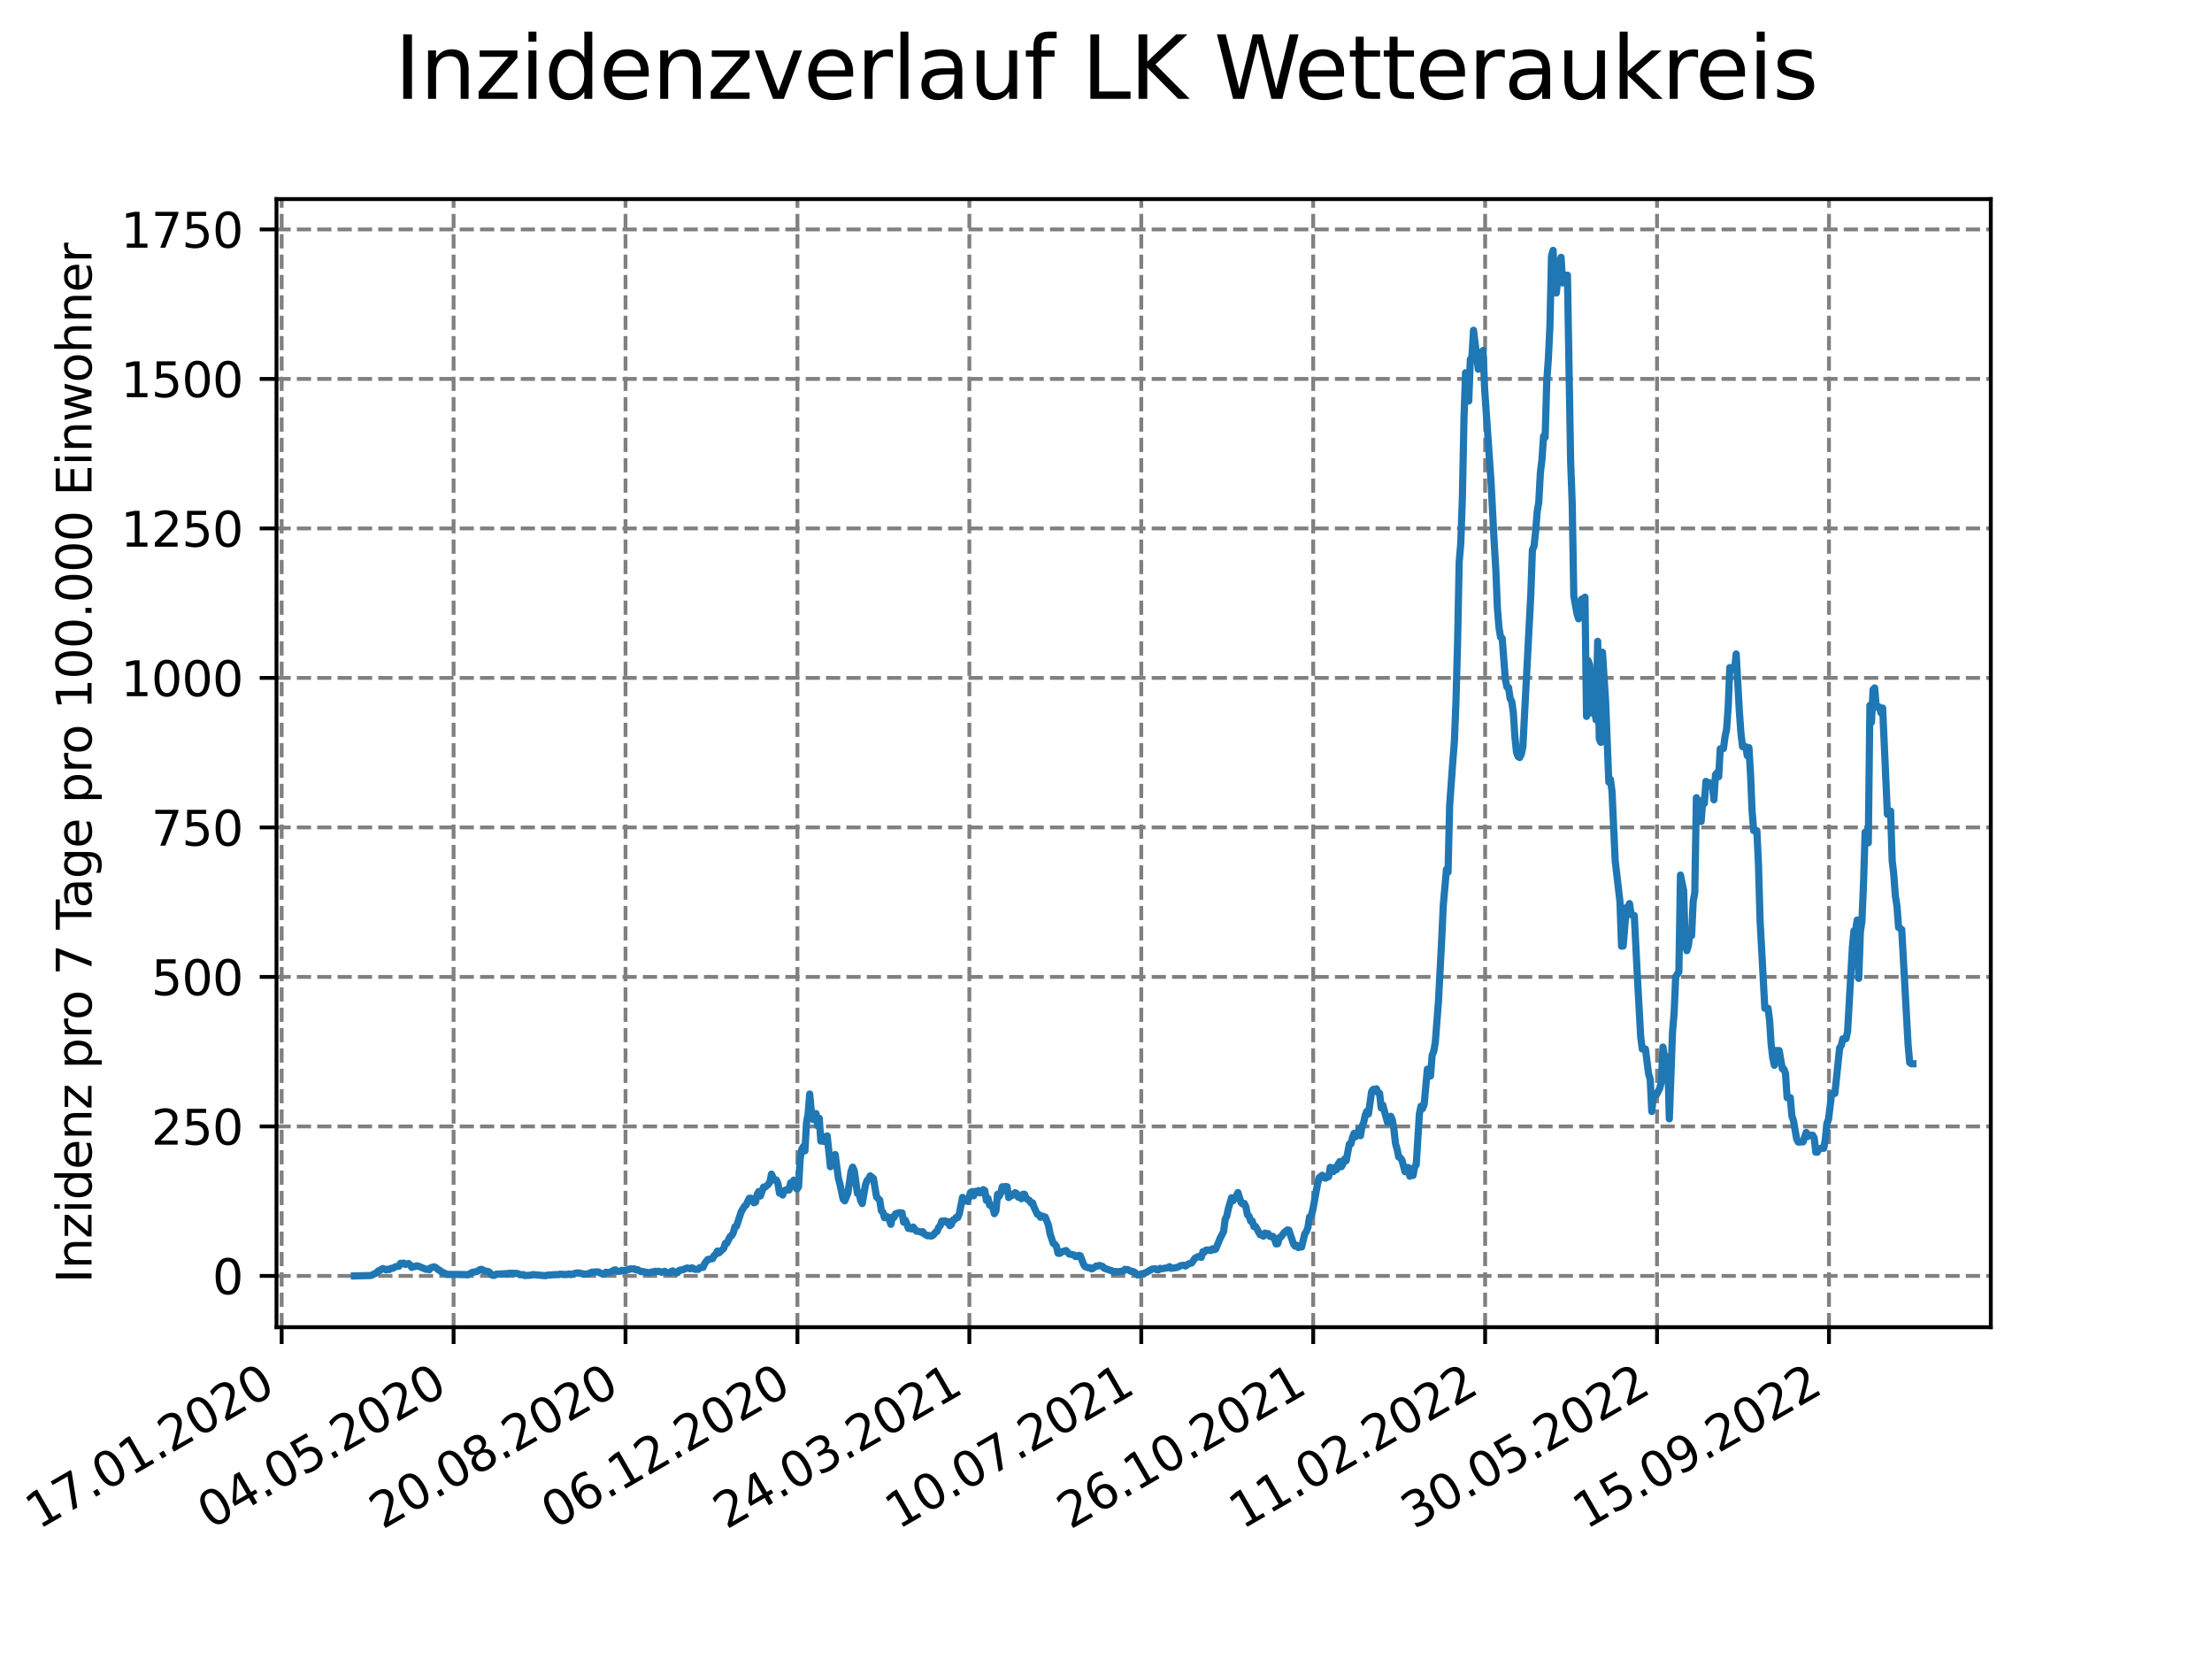 <?xml version="1.0" encoding="utf-8" standalone="no"?>
<!DOCTYPE svg PUBLIC "-//W3C//DTD SVG 1.1//EN"
  "http://www.w3.org/Graphics/SVG/1.1/DTD/svg11.dtd">
<svg xmlns:xlink="http://www.w3.org/1999/xlink" width="460.8pt" height="345.6pt" viewBox="0 0 460.8 345.6" xmlns="http://www.w3.org/2000/svg" version="1.1">
 <defs>
  <style type="text/css">*{stroke-linejoin: round; stroke-linecap: butt}</style>
 </defs>
 <g id="figure_1">
  <g id="patch_1">
   <path d="M 0 345.6 
L 460.8 345.6 
L 460.8 0 
L 0 0 
z
" style="fill: #ffffff"/>
  </g>
  <g id="axes_1">
   <g id="patch_2">
    <path d="M 57.6 276.48 
L 414.72 276.48 
L 414.72 41.472 
L 57.6 41.472 
z
" style="fill: #ffffff"/>
   </g>
   <g id="matplotlib.axis_1">
    <g id="xtick_1">
     <g id="line2d_1">
      <path d="M 58.675 276.48 
L 58.675 41.472 
" clip-path="url(#p82c181c5dc)" style="fill: none; stroke-dasharray: 2.96,1.28; stroke-dashoffset: 0; stroke: #808080; stroke-width: 0.8"/>
     </g>
     <g id="line2d_2">
      <defs>
       <path id="ma40ce97bf0" d="M 0 0 
L 0 3.5 
" style="stroke: #000000; stroke-width: 0.8"/>
      </defs>
      <g>
       <use xlink:href="#ma40ce97bf0" x="58.675" y="276.48" style="stroke: #000000; stroke-width: 0.8"/>
      </g>
     </g>
     <g id="text_1">
      <!-- 17.01.2020 -->
      <g transform="translate(8.05 318.689) rotate(-30) scale(0.1 -0.1)">
       <defs>
        <path id="DejaVuSans-31" d="M 794 531 
L 1825 531 
L 1825 4091 
L 703 3866 
L 703 4441 
L 1819 4666 
L 2450 4666 
L 2450 531 
L 3481 531 
L 3481 0 
L 794 0 
L 794 531 
z
" transform="scale(0.016)"/>
        <path id="DejaVuSans-37" d="M 525 4666 
L 3525 4666 
L 3525 4397 
L 1831 0 
L 1172 0 
L 2766 4134 
L 525 4134 
L 525 4666 
z
" transform="scale(0.016)"/>
        <path id="DejaVuSans-2e" d="M 684 794 
L 1344 794 
L 1344 0 
L 684 0 
L 684 794 
z
" transform="scale(0.016)"/>
        <path id="DejaVuSans-30" d="M 2034 4250 
Q 1547 4250 1301 3770 
Q 1056 3291 1056 2328 
Q 1056 1369 1301 889 
Q 1547 409 2034 409 
Q 2525 409 2770 889 
Q 3016 1369 3016 2328 
Q 3016 3291 2770 3770 
Q 2525 4250 2034 4250 
z
M 2034 4750 
Q 2819 4750 3233 4129 
Q 3647 3509 3647 2328 
Q 3647 1150 3233 529 
Q 2819 -91 2034 -91 
Q 1250 -91 836 529 
Q 422 1150 422 2328 
Q 422 3509 836 4129 
Q 1250 4750 2034 4750 
z
" transform="scale(0.016)"/>
        <path id="DejaVuSans-32" d="M 1228 531 
L 3431 531 
L 3431 0 
L 469 0 
L 469 531 
Q 828 903 1448 1529 
Q 2069 2156 2228 2338 
Q 2531 2678 2651 2914 
Q 2772 3150 2772 3378 
Q 2772 3750 2511 3984 
Q 2250 4219 1831 4219 
Q 1534 4219 1204 4116 
Q 875 4013 500 3803 
L 500 4441 
Q 881 4594 1212 4672 
Q 1544 4750 1819 4750 
Q 2544 4750 2975 4387 
Q 3406 4025 3406 3419 
Q 3406 3131 3298 2873 
Q 3191 2616 2906 2266 
Q 2828 2175 2409 1742 
Q 1991 1309 1228 531 
z
" transform="scale(0.016)"/>
       </defs>
       <use xlink:href="#DejaVuSans-31"/>
       <use xlink:href="#DejaVuSans-37" x="63.623"/>
       <use xlink:href="#DejaVuSans-2e" x="127.246"/>
       <use xlink:href="#DejaVuSans-30" x="159.033"/>
       <use xlink:href="#DejaVuSans-31" x="222.656"/>
       <use xlink:href="#DejaVuSans-2e" x="286.279"/>
       <use xlink:href="#DejaVuSans-32" x="318.066"/>
       <use xlink:href="#DejaVuSans-30" x="381.689"/>
       <use xlink:href="#DejaVuSans-32" x="445.312"/>
       <use xlink:href="#DejaVuSans-30" x="508.936"/>
      </g>
     </g>
    </g>
    <g id="xtick_2">
     <g id="line2d_3">
      <path d="M 94.49 276.48 
L 94.49 41.472 
" clip-path="url(#p82c181c5dc)" style="fill: none; stroke-dasharray: 2.96,1.28; stroke-dashoffset: 0; stroke: #808080; stroke-width: 0.8"/>
     </g>
     <g id="line2d_4">
      <g>
       <use xlink:href="#ma40ce97bf0" x="94.49" y="276.48" style="stroke: #000000; stroke-width: 0.8"/>
      </g>
     </g>
     <g id="text_2">
      <!-- 04.05.2020 -->
      <g transform="translate(43.865 318.689) rotate(-30) scale(0.1 -0.1)">
       <defs>
        <path id="DejaVuSans-34" d="M 2419 4116 
L 825 1625 
L 2419 1625 
L 2419 4116 
z
M 2253 4666 
L 3047 4666 
L 3047 1625 
L 3713 1625 
L 3713 1100 
L 3047 1100 
L 3047 0 
L 2419 0 
L 2419 1100 
L 313 1100 
L 313 1709 
L 2253 4666 
z
" transform="scale(0.016)"/>
        <path id="DejaVuSans-35" d="M 691 4666 
L 3169 4666 
L 3169 4134 
L 1269 4134 
L 1269 2991 
Q 1406 3038 1543 3061 
Q 1681 3084 1819 3084 
Q 2600 3084 3056 2656 
Q 3513 2228 3513 1497 
Q 3513 744 3044 326 
Q 2575 -91 1722 -91 
Q 1428 -91 1123 -41 
Q 819 9 494 109 
L 494 744 
Q 775 591 1075 516 
Q 1375 441 1709 441 
Q 2250 441 2565 725 
Q 2881 1009 2881 1497 
Q 2881 1984 2565 2268 
Q 2250 2553 1709 2553 
Q 1456 2553 1204 2497 
Q 953 2441 691 2322 
L 691 4666 
z
" transform="scale(0.016)"/>
       </defs>
       <use xlink:href="#DejaVuSans-30"/>
       <use xlink:href="#DejaVuSans-34" x="63.623"/>
       <use xlink:href="#DejaVuSans-2e" x="127.246"/>
       <use xlink:href="#DejaVuSans-30" x="159.033"/>
       <use xlink:href="#DejaVuSans-35" x="222.656"/>
       <use xlink:href="#DejaVuSans-2e" x="286.279"/>
       <use xlink:href="#DejaVuSans-32" x="318.066"/>
       <use xlink:href="#DejaVuSans-30" x="381.689"/>
       <use xlink:href="#DejaVuSans-32" x="445.312"/>
       <use xlink:href="#DejaVuSans-30" x="508.936"/>
      </g>
     </g>
    </g>
    <g id="xtick_3">
     <g id="line2d_5">
      <path d="M 130.305 276.48 
L 130.305 41.472 
" clip-path="url(#p82c181c5dc)" style="fill: none; stroke-dasharray: 2.96,1.28; stroke-dashoffset: 0; stroke: #808080; stroke-width: 0.8"/>
     </g>
     <g id="line2d_6">
      <g>
       <use xlink:href="#ma40ce97bf0" x="130.305" y="276.48" style="stroke: #000000; stroke-width: 0.8"/>
      </g>
     </g>
     <g id="text_3">
      <!-- 20.08.2020 -->
      <g transform="translate(79.679 318.689) rotate(-30) scale(0.1 -0.1)">
       <defs>
        <path id="DejaVuSans-38" d="M 2034 2216 
Q 1584 2216 1326 1975 
Q 1069 1734 1069 1313 
Q 1069 891 1326 650 
Q 1584 409 2034 409 
Q 2484 409 2743 651 
Q 3003 894 3003 1313 
Q 3003 1734 2745 1975 
Q 2488 2216 2034 2216 
z
M 1403 2484 
Q 997 2584 770 2862 
Q 544 3141 544 3541 
Q 544 4100 942 4425 
Q 1341 4750 2034 4750 
Q 2731 4750 3128 4425 
Q 3525 4100 3525 3541 
Q 3525 3141 3298 2862 
Q 3072 2584 2669 2484 
Q 3125 2378 3379 2068 
Q 3634 1759 3634 1313 
Q 3634 634 3220 271 
Q 2806 -91 2034 -91 
Q 1263 -91 848 271 
Q 434 634 434 1313 
Q 434 1759 690 2068 
Q 947 2378 1403 2484 
z
M 1172 3481 
Q 1172 3119 1398 2916 
Q 1625 2713 2034 2713 
Q 2441 2713 2670 2916 
Q 2900 3119 2900 3481 
Q 2900 3844 2670 4047 
Q 2441 4250 2034 4250 
Q 1625 4250 1398 4047 
Q 1172 3844 1172 3481 
z
" transform="scale(0.016)"/>
       </defs>
       <use xlink:href="#DejaVuSans-32"/>
       <use xlink:href="#DejaVuSans-30" x="63.623"/>
       <use xlink:href="#DejaVuSans-2e" x="127.246"/>
       <use xlink:href="#DejaVuSans-30" x="159.033"/>
       <use xlink:href="#DejaVuSans-38" x="222.656"/>
       <use xlink:href="#DejaVuSans-2e" x="286.279"/>
       <use xlink:href="#DejaVuSans-32" x="318.066"/>
       <use xlink:href="#DejaVuSans-30" x="381.689"/>
       <use xlink:href="#DejaVuSans-32" x="445.312"/>
       <use xlink:href="#DejaVuSans-30" x="508.936"/>
      </g>
     </g>
    </g>
    <g id="xtick_4">
     <g id="line2d_7">
      <path d="M 166.119 276.48 
L 166.119 41.472 
" clip-path="url(#p82c181c5dc)" style="fill: none; stroke-dasharray: 2.96,1.28; stroke-dashoffset: 0; stroke: #808080; stroke-width: 0.8"/>
     </g>
     <g id="line2d_8">
      <g>
       <use xlink:href="#ma40ce97bf0" x="166.119" y="276.48" style="stroke: #000000; stroke-width: 0.8"/>
      </g>
     </g>
     <g id="text_4">
      <!-- 06.12.2020 -->
      <g transform="translate(115.494 318.689) rotate(-30) scale(0.1 -0.1)">
       <defs>
        <path id="DejaVuSans-36" d="M 2113 2584 
Q 1688 2584 1439 2293 
Q 1191 2003 1191 1497 
Q 1191 994 1439 701 
Q 1688 409 2113 409 
Q 2538 409 2786 701 
Q 3034 994 3034 1497 
Q 3034 2003 2786 2293 
Q 2538 2584 2113 2584 
z
M 3366 4563 
L 3366 3988 
Q 3128 4100 2886 4159 
Q 2644 4219 2406 4219 
Q 1781 4219 1451 3797 
Q 1122 3375 1075 2522 
Q 1259 2794 1537 2939 
Q 1816 3084 2150 3084 
Q 2853 3084 3261 2657 
Q 3669 2231 3669 1497 
Q 3669 778 3244 343 
Q 2819 -91 2113 -91 
Q 1303 -91 875 529 
Q 447 1150 447 2328 
Q 447 3434 972 4092 
Q 1497 4750 2381 4750 
Q 2619 4750 2861 4703 
Q 3103 4656 3366 4563 
z
" transform="scale(0.016)"/>
       </defs>
       <use xlink:href="#DejaVuSans-30"/>
       <use xlink:href="#DejaVuSans-36" x="63.623"/>
       <use xlink:href="#DejaVuSans-2e" x="127.246"/>
       <use xlink:href="#DejaVuSans-31" x="159.033"/>
       <use xlink:href="#DejaVuSans-32" x="222.656"/>
       <use xlink:href="#DejaVuSans-2e" x="286.279"/>
       <use xlink:href="#DejaVuSans-32" x="318.066"/>
       <use xlink:href="#DejaVuSans-30" x="381.689"/>
       <use xlink:href="#DejaVuSans-32" x="445.312"/>
       <use xlink:href="#DejaVuSans-30" x="508.936"/>
      </g>
     </g>
    </g>
    <g id="xtick_5">
     <g id="line2d_9">
      <path d="M 201.934 276.48 
L 201.934 41.472 
" clip-path="url(#p82c181c5dc)" style="fill: none; stroke-dasharray: 2.96,1.28; stroke-dashoffset: 0; stroke: #808080; stroke-width: 0.8"/>
     </g>
     <g id="line2d_10">
      <g>
       <use xlink:href="#ma40ce97bf0" x="201.934" y="276.48" style="stroke: #000000; stroke-width: 0.8"/>
      </g>
     </g>
     <g id="text_5">
      <!-- 24.03.2021 -->
      <g transform="translate(151.309 318.689) rotate(-30) scale(0.1 -0.1)">
       <defs>
        <path id="DejaVuSans-33" d="M 2597 2516 
Q 3050 2419 3304 2112 
Q 3559 1806 3559 1356 
Q 3559 666 3084 287 
Q 2609 -91 1734 -91 
Q 1441 -91 1130 -33 
Q 819 25 488 141 
L 488 750 
Q 750 597 1062 519 
Q 1375 441 1716 441 
Q 2309 441 2620 675 
Q 2931 909 2931 1356 
Q 2931 1769 2642 2001 
Q 2353 2234 1838 2234 
L 1294 2234 
L 1294 2753 
L 1863 2753 
Q 2328 2753 2575 2939 
Q 2822 3125 2822 3475 
Q 2822 3834 2567 4026 
Q 2313 4219 1838 4219 
Q 1578 4219 1281 4162 
Q 984 4106 628 3988 
L 628 4550 
Q 988 4650 1302 4700 
Q 1616 4750 1894 4750 
Q 2613 4750 3031 4423 
Q 3450 4097 3450 3541 
Q 3450 3153 3228 2886 
Q 3006 2619 2597 2516 
z
" transform="scale(0.016)"/>
       </defs>
       <use xlink:href="#DejaVuSans-32"/>
       <use xlink:href="#DejaVuSans-34" x="63.623"/>
       <use xlink:href="#DejaVuSans-2e" x="127.246"/>
       <use xlink:href="#DejaVuSans-30" x="159.033"/>
       <use xlink:href="#DejaVuSans-33" x="222.656"/>
       <use xlink:href="#DejaVuSans-2e" x="286.279"/>
       <use xlink:href="#DejaVuSans-32" x="318.066"/>
       <use xlink:href="#DejaVuSans-30" x="381.689"/>
       <use xlink:href="#DejaVuSans-32" x="445.312"/>
       <use xlink:href="#DejaVuSans-31" x="508.936"/>
      </g>
     </g>
    </g>
    <g id="xtick_6">
     <g id="line2d_11">
      <path d="M 237.749 276.48 
L 237.749 41.472 
" clip-path="url(#p82c181c5dc)" style="fill: none; stroke-dasharray: 2.96,1.28; stroke-dashoffset: 0; stroke: #808080; stroke-width: 0.8"/>
     </g>
     <g id="line2d_12">
      <g>
       <use xlink:href="#ma40ce97bf0" x="237.749" y="276.48" style="stroke: #000000; stroke-width: 0.8"/>
      </g>
     </g>
     <g id="text_6">
      <!-- 10.07.2021 -->
      <g transform="translate(187.124 318.689) rotate(-30) scale(0.1 -0.1)">
       <use xlink:href="#DejaVuSans-31"/>
       <use xlink:href="#DejaVuSans-30" x="63.623"/>
       <use xlink:href="#DejaVuSans-2e" x="127.246"/>
       <use xlink:href="#DejaVuSans-30" x="159.033"/>
       <use xlink:href="#DejaVuSans-37" x="222.656"/>
       <use xlink:href="#DejaVuSans-2e" x="286.279"/>
       <use xlink:href="#DejaVuSans-32" x="318.066"/>
       <use xlink:href="#DejaVuSans-30" x="381.689"/>
       <use xlink:href="#DejaVuSans-32" x="445.312"/>
       <use xlink:href="#DejaVuSans-31" x="508.936"/>
      </g>
     </g>
    </g>
    <g id="xtick_7">
     <g id="line2d_13">
      <path d="M 273.564 276.48 
L 273.564 41.472 
" clip-path="url(#p82c181c5dc)" style="fill: none; stroke-dasharray: 2.96,1.28; stroke-dashoffset: 0; stroke: #808080; stroke-width: 0.8"/>
     </g>
     <g id="line2d_14">
      <g>
       <use xlink:href="#ma40ce97bf0" x="273.564" y="276.48" style="stroke: #000000; stroke-width: 0.8"/>
      </g>
     </g>
     <g id="text_7">
      <!-- 26.10.2021 -->
      <g transform="translate(222.939 318.689) rotate(-30) scale(0.1 -0.1)">
       <use xlink:href="#DejaVuSans-32"/>
       <use xlink:href="#DejaVuSans-36" x="63.623"/>
       <use xlink:href="#DejaVuSans-2e" x="127.246"/>
       <use xlink:href="#DejaVuSans-31" x="159.033"/>
       <use xlink:href="#DejaVuSans-30" x="222.656"/>
       <use xlink:href="#DejaVuSans-2e" x="286.279"/>
       <use xlink:href="#DejaVuSans-32" x="318.066"/>
       <use xlink:href="#DejaVuSans-30" x="381.689"/>
       <use xlink:href="#DejaVuSans-32" x="445.312"/>
       <use xlink:href="#DejaVuSans-31" x="508.936"/>
      </g>
     </g>
    </g>
    <g id="xtick_8">
     <g id="line2d_15">
      <path d="M 309.379 276.48 
L 309.379 41.472 
" clip-path="url(#p82c181c5dc)" style="fill: none; stroke-dasharray: 2.96,1.28; stroke-dashoffset: 0; stroke: #808080; stroke-width: 0.8"/>
     </g>
     <g id="line2d_16">
      <g>
       <use xlink:href="#ma40ce97bf0" x="309.379" y="276.48" style="stroke: #000000; stroke-width: 0.8"/>
      </g>
     </g>
     <g id="text_8">
      <!-- 11.02.2022 -->
      <g transform="translate(258.753 318.689) rotate(-30) scale(0.1 -0.1)">
       <use xlink:href="#DejaVuSans-31"/>
       <use xlink:href="#DejaVuSans-31" x="63.623"/>
       <use xlink:href="#DejaVuSans-2e" x="127.246"/>
       <use xlink:href="#DejaVuSans-30" x="159.033"/>
       <use xlink:href="#DejaVuSans-32" x="222.656"/>
       <use xlink:href="#DejaVuSans-2e" x="286.279"/>
       <use xlink:href="#DejaVuSans-32" x="318.066"/>
       <use xlink:href="#DejaVuSans-30" x="381.689"/>
       <use xlink:href="#DejaVuSans-32" x="445.312"/>
       <use xlink:href="#DejaVuSans-32" x="508.936"/>
      </g>
     </g>
    </g>
    <g id="xtick_9">
     <g id="line2d_17">
      <path d="M 345.193 276.48 
L 345.193 41.472 
" clip-path="url(#p82c181c5dc)" style="fill: none; stroke-dasharray: 2.96,1.28; stroke-dashoffset: 0; stroke: #808080; stroke-width: 0.8"/>
     </g>
     <g id="line2d_18">
      <g>
       <use xlink:href="#ma40ce97bf0" x="345.193" y="276.48" style="stroke: #000000; stroke-width: 0.8"/>
      </g>
     </g>
     <g id="text_9">
      <!-- 30.05.2022 -->
      <g transform="translate(294.568 318.689) rotate(-30) scale(0.1 -0.1)">
       <use xlink:href="#DejaVuSans-33"/>
       <use xlink:href="#DejaVuSans-30" x="63.623"/>
       <use xlink:href="#DejaVuSans-2e" x="127.246"/>
       <use xlink:href="#DejaVuSans-30" x="159.033"/>
       <use xlink:href="#DejaVuSans-35" x="222.656"/>
       <use xlink:href="#DejaVuSans-2e" x="286.279"/>
       <use xlink:href="#DejaVuSans-32" x="318.066"/>
       <use xlink:href="#DejaVuSans-30" x="381.689"/>
       <use xlink:href="#DejaVuSans-32" x="445.312"/>
       <use xlink:href="#DejaVuSans-32" x="508.936"/>
      </g>
     </g>
    </g>
    <g id="xtick_10">
     <g id="line2d_19">
      <path d="M 381.008 276.48 
L 381.008 41.472 
" clip-path="url(#p82c181c5dc)" style="fill: none; stroke-dasharray: 2.96,1.28; stroke-dashoffset: 0; stroke: #808080; stroke-width: 0.8"/>
     </g>
     <g id="line2d_20">
      <g>
       <use xlink:href="#ma40ce97bf0" x="381.008" y="276.48" style="stroke: #000000; stroke-width: 0.8"/>
      </g>
     </g>
     <g id="text_10">
      <!-- 15.09.2022 -->
      <g transform="translate(330.383 318.689) rotate(-30) scale(0.1 -0.1)">
       <defs>
        <path id="DejaVuSans-39" d="M 703 97 
L 703 672 
Q 941 559 1184 500 
Q 1428 441 1663 441 
Q 2288 441 2617 861 
Q 2947 1281 2994 2138 
Q 2813 1869 2534 1725 
Q 2256 1581 1919 1581 
Q 1219 1581 811 2004 
Q 403 2428 403 3163 
Q 403 3881 828 4315 
Q 1253 4750 1959 4750 
Q 2769 4750 3195 4129 
Q 3622 3509 3622 2328 
Q 3622 1225 3098 567 
Q 2575 -91 1691 -91 
Q 1453 -91 1209 -44 
Q 966 3 703 97 
z
M 1959 2075 
Q 2384 2075 2632 2365 
Q 2881 2656 2881 3163 
Q 2881 3666 2632 3958 
Q 2384 4250 1959 4250 
Q 1534 4250 1286 3958 
Q 1038 3666 1038 3163 
Q 1038 2656 1286 2365 
Q 1534 2075 1959 2075 
z
" transform="scale(0.016)"/>
       </defs>
       <use xlink:href="#DejaVuSans-31"/>
       <use xlink:href="#DejaVuSans-35" x="63.623"/>
       <use xlink:href="#DejaVuSans-2e" x="127.246"/>
       <use xlink:href="#DejaVuSans-30" x="159.033"/>
       <use xlink:href="#DejaVuSans-39" x="222.656"/>
       <use xlink:href="#DejaVuSans-2e" x="286.279"/>
       <use xlink:href="#DejaVuSans-32" x="318.066"/>
       <use xlink:href="#DejaVuSans-30" x="381.689"/>
       <use xlink:href="#DejaVuSans-32" x="445.312"/>
       <use xlink:href="#DejaVuSans-32" x="508.936"/>
      </g>
     </g>
    </g>
   </g>
   <g id="matplotlib.axis_2">
    <g id="ytick_1">
     <g id="line2d_21">
      <path d="M 57.6 265.798 
L 414.72 265.798 
" clip-path="url(#p82c181c5dc)" style="fill: none; stroke-dasharray: 2.96,1.28; stroke-dashoffset: 0; stroke: #808080; stroke-width: 0.8"/>
     </g>
     <g id="line2d_22">
      <defs>
       <path id="m3d1f817e56" d="M 0 0 
L -3.5 0 
" style="stroke: #000000; stroke-width: 0.8"/>
      </defs>
      <g>
       <use xlink:href="#m3d1f817e56" x="57.6" y="265.798" style="stroke: #000000; stroke-width: 0.8"/>
      </g>
     </g>
     <g id="text_11">
      <!-- 0 -->
      <g transform="translate(44.237 269.597) scale(0.1 -0.1)">
       <use xlink:href="#DejaVuSans-30"/>
      </g>
     </g>
    </g>
    <g id="ytick_2">
     <g id="line2d_23">
      <path d="M 57.6 234.654 
L 414.72 234.654 
" clip-path="url(#p82c181c5dc)" style="fill: none; stroke-dasharray: 2.96,1.28; stroke-dashoffset: 0; stroke: #808080; stroke-width: 0.8"/>
     </g>
     <g id="line2d_24">
      <g>
       <use xlink:href="#m3d1f817e56" x="57.6" y="234.654" style="stroke: #000000; stroke-width: 0.8"/>
      </g>
     </g>
     <g id="text_12">
      <!-- 250 -->
      <g transform="translate(31.512 238.454) scale(0.1 -0.1)">
       <use xlink:href="#DejaVuSans-32"/>
       <use xlink:href="#DejaVuSans-35" x="63.623"/>
       <use xlink:href="#DejaVuSans-30" x="127.246"/>
      </g>
     </g>
    </g>
    <g id="ytick_3">
     <g id="line2d_25">
      <path d="M 57.6 203.511 
L 414.72 203.511 
" clip-path="url(#p82c181c5dc)" style="fill: none; stroke-dasharray: 2.96,1.28; stroke-dashoffset: 0; stroke: #808080; stroke-width: 0.8"/>
     </g>
     <g id="line2d_26">
      <g>
       <use xlink:href="#m3d1f817e56" x="57.6" y="203.511" style="stroke: #000000; stroke-width: 0.8"/>
      </g>
     </g>
     <g id="text_13">
      <!-- 500 -->
      <g transform="translate(31.512 207.31) scale(0.1 -0.1)">
       <use xlink:href="#DejaVuSans-35"/>
       <use xlink:href="#DejaVuSans-30" x="63.623"/>
       <use xlink:href="#DejaVuSans-30" x="127.246"/>
      </g>
     </g>
    </g>
    <g id="ytick_4">
     <g id="line2d_27">
      <path d="M 57.6 172.367 
L 414.72 172.367 
" clip-path="url(#p82c181c5dc)" style="fill: none; stroke-dasharray: 2.96,1.28; stroke-dashoffset: 0; stroke: #808080; stroke-width: 0.8"/>
     </g>
     <g id="line2d_28">
      <g>
       <use xlink:href="#m3d1f817e56" x="57.6" y="172.367" style="stroke: #000000; stroke-width: 0.8"/>
      </g>
     </g>
     <g id="text_14">
      <!-- 750 -->
      <g transform="translate(31.512 176.167) scale(0.1 -0.1)">
       <use xlink:href="#DejaVuSans-37"/>
       <use xlink:href="#DejaVuSans-35" x="63.623"/>
       <use xlink:href="#DejaVuSans-30" x="127.246"/>
      </g>
     </g>
    </g>
    <g id="ytick_5">
     <g id="line2d_29">
      <path d="M 57.6 141.224 
L 414.72 141.224 
" clip-path="url(#p82c181c5dc)" style="fill: none; stroke-dasharray: 2.96,1.28; stroke-dashoffset: 0; stroke: #808080; stroke-width: 0.8"/>
     </g>
     <g id="line2d_30">
      <g>
       <use xlink:href="#m3d1f817e56" x="57.6" y="141.224" style="stroke: #000000; stroke-width: 0.8"/>
      </g>
     </g>
     <g id="text_15">
      <!-- 1000 -->
      <g transform="translate(25.15 145.023) scale(0.1 -0.1)">
       <use xlink:href="#DejaVuSans-31"/>
       <use xlink:href="#DejaVuSans-30" x="63.623"/>
       <use xlink:href="#DejaVuSans-30" x="127.246"/>
       <use xlink:href="#DejaVuSans-30" x="190.869"/>
      </g>
     </g>
    </g>
    <g id="ytick_6">
     <g id="line2d_31">
      <path d="M 57.6 110.08 
L 414.72 110.08 
" clip-path="url(#p82c181c5dc)" style="fill: none; stroke-dasharray: 2.96,1.28; stroke-dashoffset: 0; stroke: #808080; stroke-width: 0.8"/>
     </g>
     <g id="line2d_32">
      <g>
       <use xlink:href="#m3d1f817e56" x="57.6" y="110.08" style="stroke: #000000; stroke-width: 0.8"/>
      </g>
     </g>
     <g id="text_16">
      <!-- 1250 -->
      <g transform="translate(25.15 113.88) scale(0.1 -0.1)">
       <use xlink:href="#DejaVuSans-31"/>
       <use xlink:href="#DejaVuSans-32" x="63.623"/>
       <use xlink:href="#DejaVuSans-35" x="127.246"/>
       <use xlink:href="#DejaVuSans-30" x="190.869"/>
      </g>
     </g>
    </g>
    <g id="ytick_7">
     <g id="line2d_33">
      <path d="M 57.6 78.937 
L 414.72 78.937 
" clip-path="url(#p82c181c5dc)" style="fill: none; stroke-dasharray: 2.96,1.28; stroke-dashoffset: 0; stroke: #808080; stroke-width: 0.8"/>
     </g>
     <g id="line2d_34">
      <g>
       <use xlink:href="#m3d1f817e56" x="57.6" y="78.937" style="stroke: #000000; stroke-width: 0.8"/>
      </g>
     </g>
     <g id="text_17">
      <!-- 1500 -->
      <g transform="translate(25.15 82.736) scale(0.1 -0.1)">
       <use xlink:href="#DejaVuSans-31"/>
       <use xlink:href="#DejaVuSans-35" x="63.623"/>
       <use xlink:href="#DejaVuSans-30" x="127.246"/>
       <use xlink:href="#DejaVuSans-30" x="190.869"/>
      </g>
     </g>
    </g>
    <g id="ytick_8">
     <g id="line2d_35">
      <path d="M 57.6 47.794 
L 414.72 47.794 
" clip-path="url(#p82c181c5dc)" style="fill: none; stroke-dasharray: 2.96,1.28; stroke-dashoffset: 0; stroke: #808080; stroke-width: 0.8"/>
     </g>
     <g id="line2d_36">
      <g>
       <use xlink:href="#m3d1f817e56" x="57.6" y="47.794" style="stroke: #000000; stroke-width: 0.8"/>
      </g>
     </g>
     <g id="text_18">
      <!-- 1750 -->
      <g transform="translate(25.15 51.593) scale(0.1 -0.1)">
       <use xlink:href="#DejaVuSans-31"/>
       <use xlink:href="#DejaVuSans-37" x="63.623"/>
       <use xlink:href="#DejaVuSans-35" x="127.246"/>
       <use xlink:href="#DejaVuSans-30" x="190.869"/>
      </g>
     </g>
    </g>
    <g id="text_19">
     <!-- Inzidenz pro 7 Tage pro 100.000 Einwohner -->
     <g transform="translate(19.07 267.301) rotate(-90) scale(0.1 -0.1)">
      <defs>
       <path id="DejaVuSans-49" d="M 628 4666 
L 1259 4666 
L 1259 0 
L 628 0 
L 628 4666 
z
" transform="scale(0.016)"/>
       <path id="DejaVuSans-6e" d="M 3513 2113 
L 3513 0 
L 2938 0 
L 2938 2094 
Q 2938 2591 2744 2837 
Q 2550 3084 2163 3084 
Q 1697 3084 1428 2787 
Q 1159 2491 1159 1978 
L 1159 0 
L 581 0 
L 581 3500 
L 1159 3500 
L 1159 2956 
Q 1366 3272 1645 3428 
Q 1925 3584 2291 3584 
Q 2894 3584 3203 3211 
Q 3513 2838 3513 2113 
z
" transform="scale(0.016)"/>
       <path id="DejaVuSans-7a" d="M 353 3500 
L 3084 3500 
L 3084 2975 
L 922 459 
L 3084 459 
L 3084 0 
L 275 0 
L 275 525 
L 2438 3041 
L 353 3041 
L 353 3500 
z
" transform="scale(0.016)"/>
       <path id="DejaVuSans-69" d="M 603 3500 
L 1178 3500 
L 1178 0 
L 603 0 
L 603 3500 
z
M 603 4863 
L 1178 4863 
L 1178 4134 
L 603 4134 
L 603 4863 
z
" transform="scale(0.016)"/>
       <path id="DejaVuSans-64" d="M 2906 2969 
L 2906 4863 
L 3481 4863 
L 3481 0 
L 2906 0 
L 2906 525 
Q 2725 213 2448 61 
Q 2172 -91 1784 -91 
Q 1150 -91 751 415 
Q 353 922 353 1747 
Q 353 2572 751 3078 
Q 1150 3584 1784 3584 
Q 2172 3584 2448 3432 
Q 2725 3281 2906 2969 
z
M 947 1747 
Q 947 1113 1208 752 
Q 1469 391 1925 391 
Q 2381 391 2643 752 
Q 2906 1113 2906 1747 
Q 2906 2381 2643 2742 
Q 2381 3103 1925 3103 
Q 1469 3103 1208 2742 
Q 947 2381 947 1747 
z
" transform="scale(0.016)"/>
       <path id="DejaVuSans-65" d="M 3597 1894 
L 3597 1613 
L 953 1613 
Q 991 1019 1311 708 
Q 1631 397 2203 397 
Q 2534 397 2845 478 
Q 3156 559 3463 722 
L 3463 178 
Q 3153 47 2828 -22 
Q 2503 -91 2169 -91 
Q 1331 -91 842 396 
Q 353 884 353 1716 
Q 353 2575 817 3079 
Q 1281 3584 2069 3584 
Q 2775 3584 3186 3129 
Q 3597 2675 3597 1894 
z
M 3022 2063 
Q 3016 2534 2758 2815 
Q 2500 3097 2075 3097 
Q 1594 3097 1305 2825 
Q 1016 2553 972 2059 
L 3022 2063 
z
" transform="scale(0.016)"/>
       <path id="DejaVuSans-20" transform="scale(0.016)"/>
       <path id="DejaVuSans-70" d="M 1159 525 
L 1159 -1331 
L 581 -1331 
L 581 3500 
L 1159 3500 
L 1159 2969 
Q 1341 3281 1617 3432 
Q 1894 3584 2278 3584 
Q 2916 3584 3314 3078 
Q 3713 2572 3713 1747 
Q 3713 922 3314 415 
Q 2916 -91 2278 -91 
Q 1894 -91 1617 61 
Q 1341 213 1159 525 
z
M 3116 1747 
Q 3116 2381 2855 2742 
Q 2594 3103 2138 3103 
Q 1681 3103 1420 2742 
Q 1159 2381 1159 1747 
Q 1159 1113 1420 752 
Q 1681 391 2138 391 
Q 2594 391 2855 752 
Q 3116 1113 3116 1747 
z
" transform="scale(0.016)"/>
       <path id="DejaVuSans-72" d="M 2631 2963 
Q 2534 3019 2420 3045 
Q 2306 3072 2169 3072 
Q 1681 3072 1420 2755 
Q 1159 2438 1159 1844 
L 1159 0 
L 581 0 
L 581 3500 
L 1159 3500 
L 1159 2956 
Q 1341 3275 1631 3429 
Q 1922 3584 2338 3584 
Q 2397 3584 2469 3576 
Q 2541 3569 2628 3553 
L 2631 2963 
z
" transform="scale(0.016)"/>
       <path id="DejaVuSans-6f" d="M 1959 3097 
Q 1497 3097 1228 2736 
Q 959 2375 959 1747 
Q 959 1119 1226 758 
Q 1494 397 1959 397 
Q 2419 397 2687 759 
Q 2956 1122 2956 1747 
Q 2956 2369 2687 2733 
Q 2419 3097 1959 3097 
z
M 1959 3584 
Q 2709 3584 3137 3096 
Q 3566 2609 3566 1747 
Q 3566 888 3137 398 
Q 2709 -91 1959 -91 
Q 1206 -91 779 398 
Q 353 888 353 1747 
Q 353 2609 779 3096 
Q 1206 3584 1959 3584 
z
" transform="scale(0.016)"/>
       <path id="DejaVuSans-54" d="M -19 4666 
L 3928 4666 
L 3928 4134 
L 2272 4134 
L 2272 0 
L 1638 0 
L 1638 4134 
L -19 4134 
L -19 4666 
z
" transform="scale(0.016)"/>
       <path id="DejaVuSans-61" d="M 2194 1759 
Q 1497 1759 1228 1600 
Q 959 1441 959 1056 
Q 959 750 1161 570 
Q 1363 391 1709 391 
Q 2188 391 2477 730 
Q 2766 1069 2766 1631 
L 2766 1759 
L 2194 1759 
z
M 3341 1997 
L 3341 0 
L 2766 0 
L 2766 531 
Q 2569 213 2275 61 
Q 1981 -91 1556 -91 
Q 1019 -91 701 211 
Q 384 513 384 1019 
Q 384 1609 779 1909 
Q 1175 2209 1959 2209 
L 2766 2209 
L 2766 2266 
Q 2766 2663 2505 2880 
Q 2244 3097 1772 3097 
Q 1472 3097 1187 3025 
Q 903 2953 641 2809 
L 641 3341 
Q 956 3463 1253 3523 
Q 1550 3584 1831 3584 
Q 2591 3584 2966 3190 
Q 3341 2797 3341 1997 
z
" transform="scale(0.016)"/>
       <path id="DejaVuSans-67" d="M 2906 1791 
Q 2906 2416 2648 2759 
Q 2391 3103 1925 3103 
Q 1463 3103 1205 2759 
Q 947 2416 947 1791 
Q 947 1169 1205 825 
Q 1463 481 1925 481 
Q 2391 481 2648 825 
Q 2906 1169 2906 1791 
z
M 3481 434 
Q 3481 -459 3084 -895 
Q 2688 -1331 1869 -1331 
Q 1566 -1331 1297 -1286 
Q 1028 -1241 775 -1147 
L 775 -588 
Q 1028 -725 1275 -790 
Q 1522 -856 1778 -856 
Q 2344 -856 2625 -561 
Q 2906 -266 2906 331 
L 2906 616 
Q 2728 306 2450 153 
Q 2172 0 1784 0 
Q 1141 0 747 490 
Q 353 981 353 1791 
Q 353 2603 747 3093 
Q 1141 3584 1784 3584 
Q 2172 3584 2450 3431 
Q 2728 3278 2906 2969 
L 2906 3500 
L 3481 3500 
L 3481 434 
z
" transform="scale(0.016)"/>
       <path id="DejaVuSans-45" d="M 628 4666 
L 3578 4666 
L 3578 4134 
L 1259 4134 
L 1259 2753 
L 3481 2753 
L 3481 2222 
L 1259 2222 
L 1259 531 
L 3634 531 
L 3634 0 
L 628 0 
L 628 4666 
z
" transform="scale(0.016)"/>
       <path id="DejaVuSans-77" d="M 269 3500 
L 844 3500 
L 1563 769 
L 2278 3500 
L 2956 3500 
L 3675 769 
L 4391 3500 
L 4966 3500 
L 4050 0 
L 3372 0 
L 2619 2869 
L 1863 0 
L 1184 0 
L 269 3500 
z
" transform="scale(0.016)"/>
       <path id="DejaVuSans-68" d="M 3513 2113 
L 3513 0 
L 2938 0 
L 2938 2094 
Q 2938 2591 2744 2837 
Q 2550 3084 2163 3084 
Q 1697 3084 1428 2787 
Q 1159 2491 1159 1978 
L 1159 0 
L 581 0 
L 581 4863 
L 1159 4863 
L 1159 2956 
Q 1366 3272 1645 3428 
Q 1925 3584 2291 3584 
Q 2894 3584 3203 3211 
Q 3513 2838 3513 2113 
z
" transform="scale(0.016)"/>
      </defs>
      <use xlink:href="#DejaVuSans-49"/>
      <use xlink:href="#DejaVuSans-6e" x="29.492"/>
      <use xlink:href="#DejaVuSans-7a" x="92.871"/>
      <use xlink:href="#DejaVuSans-69" x="145.361"/>
      <use xlink:href="#DejaVuSans-64" x="173.145"/>
      <use xlink:href="#DejaVuSans-65" x="236.621"/>
      <use xlink:href="#DejaVuSans-6e" x="298.145"/>
      <use xlink:href="#DejaVuSans-7a" x="361.523"/>
      <use xlink:href="#DejaVuSans-20" x="414.014"/>
      <use xlink:href="#DejaVuSans-70" x="445.801"/>
      <use xlink:href="#DejaVuSans-72" x="509.277"/>
      <use xlink:href="#DejaVuSans-6f" x="548.141"/>
      <use xlink:href="#DejaVuSans-20" x="609.322"/>
      <use xlink:href="#DejaVuSans-37" x="641.109"/>
      <use xlink:href="#DejaVuSans-20" x="704.732"/>
      <use xlink:href="#DejaVuSans-54" x="736.52"/>
      <use xlink:href="#DejaVuSans-61" x="781.104"/>
      <use xlink:href="#DejaVuSans-67" x="842.383"/>
      <use xlink:href="#DejaVuSans-65" x="905.859"/>
      <use xlink:href="#DejaVuSans-20" x="967.383"/>
      <use xlink:href="#DejaVuSans-70" x="999.17"/>
      <use xlink:href="#DejaVuSans-72" x="1062.646"/>
      <use xlink:href="#DejaVuSans-6f" x="1101.51"/>
      <use xlink:href="#DejaVuSans-20" x="1162.691"/>
      <use xlink:href="#DejaVuSans-31" x="1194.479"/>
      <use xlink:href="#DejaVuSans-30" x="1258.102"/>
      <use xlink:href="#DejaVuSans-30" x="1321.725"/>
      <use xlink:href="#DejaVuSans-2e" x="1385.348"/>
      <use xlink:href="#DejaVuSans-30" x="1417.135"/>
      <use xlink:href="#DejaVuSans-30" x="1480.758"/>
      <use xlink:href="#DejaVuSans-30" x="1544.381"/>
      <use xlink:href="#DejaVuSans-20" x="1608.004"/>
      <use xlink:href="#DejaVuSans-45" x="1639.791"/>
      <use xlink:href="#DejaVuSans-69" x="1702.975"/>
      <use xlink:href="#DejaVuSans-6e" x="1730.758"/>
      <use xlink:href="#DejaVuSans-77" x="1794.137"/>
      <use xlink:href="#DejaVuSans-6f" x="1875.924"/>
      <use xlink:href="#DejaVuSans-68" x="1937.105"/>
      <use xlink:href="#DejaVuSans-6e" x="2000.484"/>
      <use xlink:href="#DejaVuSans-65" x="2063.863"/>
      <use xlink:href="#DejaVuSans-72" x="2125.387"/>
     </g>
    </g>
   </g>
   <g id="line2d_37">
    <path d="M 73.833 265.798 
L 77.149 265.717 
L 77.481 265.636 
L 78.144 265.273 
L 78.475 265.151 
L 78.807 264.747 
L 79.139 264.667 
L 79.47 264.384 
L 79.802 264.263 
L 80.465 264.545 
L 80.797 264.384 
L 81.128 264.465 
L 81.46 264.222 
L 81.792 264.222 
L 82.455 263.859 
L 83.118 263.778 
L 83.45 263.172 
L 83.781 263.212 
L 84.113 263.131 
L 84.445 263.414 
L 85.108 263.212 
L 85.439 263.495 
L 85.771 264.02 
L 86.103 263.818 
L 86.434 263.859 
L 86.766 263.697 
L 87.097 263.737 
L 88.756 264.424 
L 89.087 264.384 
L 89.419 264.505 
L 89.75 264.101 
L 90.414 263.899 
L 90.745 264.02 
L 91.409 264.586 
L 91.74 264.707 
L 92.072 265.071 
L 92.403 265.111 
L 93.067 265.475 
L 93.73 265.475 
L 97.046 265.515 
L 97.378 265.596 
L 98.372 265.071 
L 99.367 264.869 
L 100.031 264.465 
L 100.362 264.424 
L 100.694 264.707 
L 101.689 264.869 
L 102.02 265.071 
L 102.352 265.515 
L 102.684 265.677 
L 103.015 265.677 
L 103.347 265.434 
L 105.005 265.353 
L 105.336 265.313 
L 105.668 265.434 
L 106 265.232 
L 107.658 265.273 
L 107.989 265.353 
L 108.321 265.555 
L 108.984 265.515 
L 109.316 265.717 
L 110.642 265.636 
L 110.974 265.515 
L 113.627 265.757 
L 113.959 265.636 
L 115.285 265.555 
L 115.948 265.515 
L 116.28 265.555 
L 116.612 265.434 
L 117.938 265.515 
L 118.601 265.394 
L 118.933 265.515 
L 119.596 265.313 
L 120.259 265.151 
L 121.254 265.313 
L 121.586 265.434 
L 122.581 265.353 
L 123.244 265.03 
L 124.57 264.949 
L 125.565 265.434 
L 125.897 265.353 
L 126.228 265.03 
L 126.56 265.111 
L 127.223 264.99 
L 127.887 264.586 
L 128.218 264.545 
L 128.55 264.828 
L 129.213 264.828 
L 129.545 264.626 
L 129.876 264.707 
L 130.871 264.505 
L 131.203 264.343 
L 132.198 264.343 
L 132.529 264.545 
L 132.861 264.505 
L 133.524 264.909 
L 133.856 264.869 
L 135.182 265.151 
L 135.845 264.949 
L 136.177 264.949 
L 136.509 264.828 
L 136.84 264.909 
L 137.172 264.828 
L 137.835 265.03 
L 138.498 264.828 
L 138.83 265.071 
L 139.493 265.151 
L 139.825 264.869 
L 140.156 264.747 
L 140.82 265.111 
L 141.151 265.111 
L 141.483 264.667 
L 141.815 264.545 
L 142.146 264.545 
L 142.809 264.263 
L 143.141 264.141 
L 143.804 264.303 
L 144.136 264.101 
L 144.799 264.424 
L 145.462 264.424 
L 145.794 264.061 
L 146.457 264.02 
L 146.789 263.212 
L 147.452 262.364 
L 148.447 262.202 
L 148.779 261.515 
L 149.11 261.313 
L 149.442 260.626 
L 149.773 260.99 
L 150.768 260.061 
L 151.1 259.01 
L 151.431 258.97 
L 152.095 257.596 
L 152.426 257.394 
L 152.758 256.788 
L 153.09 255.576 
L 153.421 255.455 
L 154.416 252.425 
L 155.079 251.294 
L 155.411 251.051 
L 156.074 249.637 
L 156.406 249.597 
L 157.069 250.566 
L 157.401 250.405 
L 157.732 248.789 
L 158.064 248.223 
L 158.395 249.152 
L 159.059 247.294 
L 159.39 247.294 
L 160.054 246.728 
L 160.385 246.203 
L 160.717 244.587 
L 161.048 245.355 
L 161.38 245.839 
L 161.712 245.799 
L 162.043 246.486 
L 162.375 248.546 
L 162.706 248.627 
L 163.038 248.95 
L 163.37 248.062 
L 163.701 247.86 
L 164.365 247.9 
L 164.696 246.405 
L 165.028 247.173 
L 165.359 245.839 
L 165.691 247.092 
L 166.023 247.698 
L 166.354 247.253 
L 166.686 241.476 
L 167.018 239.416 
L 167.349 238.85 
L 167.681 239.739 
L 168.012 233.84 
L 168.344 232.022 
L 168.676 227.901 
L 169.007 231.416 
L 169.339 233.194 
L 169.67 232.345 
L 170.002 231.982 
L 170.334 234.527 
L 170.665 232.951 
L 170.997 237.719 
L 171.329 236.911 
L 171.66 237.8 
L 171.992 236.749 
L 172.323 236.628 
L 172.987 243.052 
L 173.318 240.951 
L 173.65 242.244 
L 173.982 240.506 
L 174.645 245.435 
L 174.976 246.688 
L 175.64 249.799 
L 175.971 250.162 
L 176.634 248.546 
L 177.298 243.941 
L 177.629 243.133 
L 177.961 243.9 
L 178.624 248.627 
L 178.956 248.425 
L 179.287 250.082 
L 179.619 250.728 
L 180.282 246.89 
L 180.614 245.92 
L 180.946 245.597 
L 181.277 244.951 
L 181.94 245.476 
L 182.604 249.354 
L 183.267 250.001 
L 183.598 252.223 
L 183.93 252.546 
L 184.262 253.677 
L 184.593 253.354 
L 184.925 253.516 
L 185.257 254.041 
L 185.588 255.051 
L 185.92 253.516 
L 186.251 253.597 
L 186.583 252.829 
L 186.915 252.789 
L 187.246 252.627 
L 187.91 252.667 
L 188.241 254.607 
L 188.573 254.162 
L 188.904 254.889 
L 189.236 255.899 
L 189.568 255.899 
L 189.899 256.021 
L 190.231 255.617 
L 190.894 256.465 
L 191.557 256.546 
L 191.889 256.707 
L 192.221 256.586 
L 192.552 257.071 
L 193.215 257.435 
L 193.547 257.354 
L 193.879 257.515 
L 194.21 257.435 
L 194.542 257.152 
L 194.873 256.707 
L 195.205 256.546 
L 195.537 255.697 
L 195.868 255.334 
L 196.2 254.364 
L 196.863 254.324 
L 197.195 254.647 
L 197.526 254.485 
L 197.858 255.334 
L 198.19 255.091 
L 198.521 254.162 
L 198.853 254.081 
L 199.185 253.597 
L 199.516 253.637 
L 199.848 252.829 
L 200.511 249.435 
L 200.843 250.243 
L 201.174 250.041 
L 201.506 250.243 
L 201.837 249.556 
L 202.169 248.425 
L 202.501 248.223 
L 202.832 249.112 
L 203.164 248.183 
L 203.496 248.385 
L 203.827 248.021 
L 204.159 248.506 
L 204.822 247.819 
L 205.154 248.021 
L 205.485 250.082 
L 205.817 249.637 
L 206.149 251.051 
L 206.48 251.051 
L 206.812 251.657 
L 207.143 252.829 
L 207.475 252.263 
L 207.807 248.789 
L 208.138 249.233 
L 208.47 248.546 
L 208.801 247.213 
L 209.133 247.253 
L 209.465 247.173 
L 209.796 247.213 
L 210.128 249.476 
L 210.46 249.112 
L 210.791 249.072 
L 211.454 248.466 
L 211.786 248.627 
L 212.118 249.395 
L 212.449 249.314 
L 212.781 249.718 
L 213.113 248.789 
L 213.444 248.789 
L 213.776 249.597 
L 214.107 249.92 
L 214.439 250.041 
L 214.771 250.607 
L 215.102 250.566 
L 215.434 251.536 
L 216.097 252.95 
L 216.429 253.031 
L 216.76 253.597 
L 217.092 253.314 
L 217.755 253.556 
L 218.418 255.253 
L 218.75 257.031 
L 219.413 259.01 
L 219.745 259.212 
L 220.077 259.657 
L 220.408 261.071 
L 220.74 261.111 
L 221.403 260.707 
L 222.066 260.505 
L 222.729 261.232 
L 223.724 261.434 
L 224.056 261.758 
L 224.388 261.758 
L 224.719 261.515 
L 225.051 261.596 
L 225.714 263.374 
L 226.046 263.859 
L 226.709 264.101 
L 227.04 264.061 
L 227.372 264.343 
L 227.704 264.222 
L 228.367 263.737 
L 228.699 263.737 
L 229.03 263.616 
L 229.693 263.818 
L 230.025 264.182 
L 231.02 264.545 
L 231.683 264.747 
L 232.015 265.03 
L 232.346 264.869 
L 232.678 264.949 
L 234.004 264.788 
L 234.336 264.424 
L 234.999 264.505 
L 235.663 264.869 
L 235.994 264.869 
L 236.326 265.03 
L 236.989 265.596 
L 238.647 265.151 
L 239.974 264.384 
L 240.637 264.303 
L 240.968 264.505 
L 241.3 264.545 
L 241.632 264.222 
L 241.963 264.303 
L 242.958 264.141 
L 243.29 264.101 
L 243.621 263.859 
L 243.953 264.222 
L 245.28 264.02 
L 245.943 263.657 
L 246.606 263.576 
L 246.938 263.737 
L 247.601 263.293 
L 248.264 263.091 
L 248.927 262.121 
L 249.591 261.758 
L 250.254 261.919 
L 250.585 260.748 
L 250.917 260.828 
L 251.249 260.424 
L 251.58 260.384 
L 252.243 260.505 
L 252.575 260.142 
L 252.907 260.344 
L 253.238 260.222 
L 254.233 257.839 
L 254.896 256.586 
L 255.228 254.001 
L 255.56 253.314 
L 255.891 251.778 
L 256.555 249.516 
L 256.886 250.122 
L 257.218 249.476 
L 257.549 249.152 
L 257.881 248.425 
L 258.544 250.526 
L 258.876 250.809 
L 259.207 250.688 
L 259.539 251.415 
L 259.871 253.071 
L 260.202 253.354 
L 260.534 254.364 
L 260.866 254.364 
L 261.197 255.495 
L 261.529 255.455 
L 262.524 257.233 
L 262.855 257.233 
L 263.187 257.515 
L 263.519 256.869 
L 263.85 256.99 
L 264.182 256.99 
L 264.513 257.556 
L 264.845 257.637 
L 265.177 257.556 
L 265.508 258.122 
L 265.84 259.132 
L 266.171 259.091 
L 266.503 257.839 
L 266.835 257.677 
L 267.498 256.788 
L 268.161 256.223 
L 268.493 256.263 
L 269.488 259.212 
L 269.819 259.616 
L 270.151 259.414 
L 270.483 259.899 
L 270.814 259.738 
L 271.146 259.778 
L 271.809 257.031 
L 272.141 256.546 
L 272.472 255.657 
L 272.804 253.516 
L 273.135 253.314 
L 273.467 252.102 
L 274.462 246.688 
L 274.794 245.355 
L 275.457 244.829 
L 275.788 245.314 
L 276.12 245.435 
L 276.783 245.112 
L 277.115 243.173 
L 277.447 243.819 
L 277.778 244.062 
L 278.11 243.173 
L 278.441 243.658 
L 278.773 242.486 
L 279.105 241.961 
L 279.436 243.052 
L 279.768 242.446 
L 280.099 241.436 
L 280.431 241.799 
L 281.094 238.325 
L 281.426 238.284 
L 281.758 236.951 
L 282.089 236.103 
L 282.421 236.789 
L 282.752 236.426 
L 283.084 235.295 
L 283.416 236.587 
L 283.747 234.608 
L 284.079 233.84 
L 284.41 232.305 
L 284.742 231.497 
L 285.074 232.062 
L 285.737 227.376 
L 286.069 226.931 
L 286.4 227.295 
L 286.732 226.81 
L 287.063 227.618 
L 287.395 227.74 
L 287.727 230.81 
L 288.058 230.204 
L 289.053 233.84 
L 289.385 233.921 
L 289.716 232.547 
L 290.048 233.275 
L 290.38 235.295 
L 290.711 238.244 
L 291.043 239.375 
L 291.374 241.032 
L 291.706 241.193 
L 292.038 241.638 
L 292.701 244.102 
L 293.033 243.213 
L 293.364 243.213 
L 293.696 245.031 
L 294.027 244.425 
L 294.359 244.87 
L 294.691 243.092 
L 295.022 242.648 
L 295.686 232.022 
L 296.017 230.446 
L 296.349 230.931 
L 296.68 230.042 
L 297.344 222.73 
L 297.675 224.184 
L 298.007 224.144 
L 298.338 219.821 
L 298.67 219.053 
L 299.002 217.114 
L 299.665 208.508 
L 300.328 195.863 
L 300.66 188.631 
L 301.323 181.116 
L 301.655 181.682 
L 301.986 167.824 
L 302.65 158.572 
L 302.981 154.37 
L 303.313 145.926 
L 303.644 133.644 
L 303.976 117.08 
L 304.308 113.161 
L 304.639 103.666 
L 304.971 87.344 
L 305.302 77.648 
L 305.634 78.052 
L 305.966 83.546 
L 306.297 74.86 
L 306.629 74.335 
L 306.961 68.8 
L 307.955 76.92 
L 308.287 73.527 
L 308.619 74.819 
L 308.95 73.001 
L 309.282 81.122 
L 310.608 100.353 
L 311.272 113.08 
L 311.603 118.615 
L 311.935 126.655 
L 312.266 130.776 
L 312.598 132.755 
L 312.93 132.957 
L 313.593 141.563 
L 313.925 143.139 
L 314.256 143.219 
L 314.588 145.522 
L 314.919 146.088 
L 315.251 148.391 
L 315.583 153.522 
L 315.914 156.714 
L 316.246 157.602 
L 316.577 157.804 
L 316.909 157.118 
L 317.241 155.623 
L 317.904 142.775 
L 318.899 123.746 
L 319.23 114.534 
L 319.562 113.807 
L 319.894 110.817 
L 320.225 106.575 
L 320.557 104.595 
L 320.889 98.495 
L 321.22 95.748 
L 321.552 90.859 
L 321.883 91.101 
L 322.215 79.466 
L 322.547 74.819 
L 322.878 67.951 
L 323.21 53.326 
L 323.541 52.154 
L 323.873 60.315 
L 324.205 61.043 
L 324.868 54.74 
L 325.2 53.609 
L 325.531 58.942 
L 325.863 57.245 
L 326.194 58.901 
L 326.526 57.326 
L 327.189 95.99 
L 327.521 104.959 
L 327.853 124.19 
L 328.516 127.826 
L 328.847 128.917 
L 329.179 127.867 
L 329.511 124.796 
L 329.842 128.473 
L 330.174 124.392 
L 330.505 149.239 
L 330.837 137.604 
L 331.169 138.533 
L 331.5 148.512 
L 331.832 146.573 
L 332.164 147.906 
L 332.495 149.966 
L 332.827 133.604 
L 333.158 153.966 
L 333.49 154.653 
L 333.822 135.866 
L 334.485 146.249 
L 335.148 162.935 
L 335.48 162.37 
L 335.811 164.875 
L 336.475 179.338 
L 337.469 187.863 
L 337.801 197.115 
L 338.133 197.075 
L 338.796 189.035 
L 339.128 189.237 
L 339.459 188.227 
L 339.791 190.57 
L 340.122 190.57 
L 340.454 190.732 
L 341.117 203.862 
L 341.781 215.942 
L 342.112 218.528 
L 342.775 218.528 
L 343.439 223.78 
L 343.77 224.79 
L 344.102 231.537 
L 344.433 227.982 
L 345.097 228.022 
L 345.76 226.689 
L 346.092 225.396 
L 346.423 218.124 
L 346.755 220.184 
L 347.418 220.184 
L 347.75 233.073 
L 348.413 215.053 
L 348.744 211.134 
L 349.076 203.458 
L 349.739 202.448 
L 350.071 182.288 
L 350.734 185.52 
L 351.066 196.711 
L 351.397 198.044 
L 351.729 196.913 
L 352.061 194.206 
L 352.392 194.893 
L 352.724 187.742 
L 353.056 185.964 
L 353.387 166.167 
L 353.719 166.733 
L 354.05 167.864 
L 354.382 171.137 
L 354.714 166.693 
L 355.045 167.38 
L 355.377 162.774 
L 355.708 163.461 
L 356.04 163.016 
L 356.372 163.461 
L 356.703 163.461 
L 357.035 166.612 
L 357.367 161.4 
L 357.698 160.956 
L 358.03 161.804 
L 358.361 155.986 
L 359.025 155.946 
L 359.356 153.441 
L 359.688 151.906 
L 360.02 147.138 
L 360.351 139.058 
L 360.683 139.422 
L 361.346 139.462 
L 361.678 136.23 
L 362.341 148.189 
L 362.672 152.754 
L 363.004 155.542 
L 363.667 155.542 
L 363.999 157.441 
L 364.331 155.744 
L 364.662 161.158 
L 364.994 169.036 
L 365.325 173.036 
L 365.989 173.036 
L 366.32 180.066 
L 366.652 191.661 
L 367.647 210.044 
L 368.31 210.044 
L 368.642 212.589 
L 368.973 217.68 
L 369.305 220.427 
L 369.636 221.922 
L 369.968 218.851 
L 370.631 218.851 
L 371.295 222.649 
L 371.626 222.73 
L 371.958 223.619 
L 372.289 228.669 
L 372.953 228.669 
L 373.284 232.467 
L 373.616 233.477 
L 374.279 237.274 
L 374.611 237.921 
L 375.606 237.88 
L 376.269 235.901 
L 376.6 236.749 
L 376.932 236.466 
L 377.595 236.466 
L 377.927 237.072 
L 378.259 240.022 
L 378.59 240.022 
L 378.922 239.335 
L 379.253 239.214 
L 379.917 239.214 
L 380.248 237.395 
L 380.58 234.002 
L 380.911 233.194 
L 381.575 227.78 
L 382.238 227.78 
L 383.233 218.286 
L 383.564 217.841 
L 383.896 216.387 
L 384.559 216.387 
L 384.891 214.811 
L 385.886 197.277 
L 386.217 193.883 
L 386.549 193.883 
L 386.881 191.661 
L 387.212 203.822 
L 387.544 194.166 
L 387.875 191.944 
L 388.207 184.025 
L 388.539 173.359 
L 388.87 173.359 
L 389.202 175.581 
L 389.534 146.936 
L 389.865 150.451 
L 390.197 143.664 
L 390.528 143.3 
L 390.86 147.3 
L 391.523 147.3 
L 391.855 148.512 
L 392.187 147.502 
L 393.181 169.642 
L 393.513 169.117 
L 393.845 168.955 
L 394.176 179.298 
L 394.508 182.167 
L 394.839 186.651 
L 395.171 188.752 
L 395.503 193.196 
L 396.166 193.641 
L 397.492 217.639 
L 397.824 221.356 
L 398.156 221.598 
L 398.487 221.598 
L 398.487 221.598 
" clip-path="url(#p82c181c5dc)" style="fill: none; stroke: #1f77b4; stroke-width: 1.5; stroke-linecap: square"/>
   </g>
   <g id="patch_3">
    <path d="M 57.6 276.48 
L 57.6 41.472 
" style="fill: none; stroke: #000000; stroke-width: 0.8; stroke-linejoin: miter; stroke-linecap: square"/>
   </g>
   <g id="patch_4">
    <path d="M 414.72 276.48 
L 414.72 41.472 
" style="fill: none; stroke: #000000; stroke-width: 0.8; stroke-linejoin: miter; stroke-linecap: square"/>
   </g>
   <g id="patch_5">
    <path d="M 57.6 276.48 
L 414.72 276.48 
" style="fill: none; stroke: #000000; stroke-width: 0.8; stroke-linejoin: miter; stroke-linecap: square"/>
   </g>
   <g id="patch_6">
    <path d="M 57.6 41.472 
L 414.72 41.472 
" style="fill: none; stroke: #000000; stroke-width: 0.8; stroke-linejoin: miter; stroke-linecap: square"/>
   </g>
  </g>
  <g id="text_20">
   <!-- Inzidenzverlauf LK Wetteraukreis -->
   <g transform="translate(82.192 20.589) scale(0.18 -0.18)">
    <defs>
     <path id="DejaVuSans-76" d="M 191 3500 
L 800 3500 
L 1894 563 
L 2988 3500 
L 3597 3500 
L 2284 0 
L 1503 0 
L 191 3500 
z
" transform="scale(0.016)"/>
     <path id="DejaVuSans-6c" d="M 603 4863 
L 1178 4863 
L 1178 0 
L 603 0 
L 603 4863 
z
" transform="scale(0.016)"/>
     <path id="DejaVuSans-75" d="M 544 1381 
L 544 3500 
L 1119 3500 
L 1119 1403 
Q 1119 906 1312 657 
Q 1506 409 1894 409 
Q 2359 409 2629 706 
Q 2900 1003 2900 1516 
L 2900 3500 
L 3475 3500 
L 3475 0 
L 2900 0 
L 2900 538 
Q 2691 219 2414 64 
Q 2138 -91 1772 -91 
Q 1169 -91 856 284 
Q 544 659 544 1381 
z
M 1991 3584 
L 1991 3584 
z
" transform="scale(0.016)"/>
     <path id="DejaVuSans-66" d="M 2375 4863 
L 2375 4384 
L 1825 4384 
Q 1516 4384 1395 4259 
Q 1275 4134 1275 3809 
L 1275 3500 
L 2222 3500 
L 2222 3053 
L 1275 3053 
L 1275 0 
L 697 0 
L 697 3053 
L 147 3053 
L 147 3500 
L 697 3500 
L 697 3744 
Q 697 4328 969 4595 
Q 1241 4863 1831 4863 
L 2375 4863 
z
" transform="scale(0.016)"/>
     <path id="DejaVuSans-4c" d="M 628 4666 
L 1259 4666 
L 1259 531 
L 3531 531 
L 3531 0 
L 628 0 
L 628 4666 
z
" transform="scale(0.016)"/>
     <path id="DejaVuSans-4b" d="M 628 4666 
L 1259 4666 
L 1259 2694 
L 3353 4666 
L 4166 4666 
L 1850 2491 
L 4331 0 
L 3500 0 
L 1259 2247 
L 1259 0 
L 628 0 
L 628 4666 
z
" transform="scale(0.016)"/>
     <path id="DejaVuSans-57" d="M 213 4666 
L 850 4666 
L 1831 722 
L 2809 4666 
L 3519 4666 
L 4500 722 
L 5478 4666 
L 6119 4666 
L 4947 0 
L 4153 0 
L 3169 4050 
L 2175 0 
L 1381 0 
L 213 4666 
z
" transform="scale(0.016)"/>
     <path id="DejaVuSans-74" d="M 1172 4494 
L 1172 3500 
L 2356 3500 
L 2356 3053 
L 1172 3053 
L 1172 1153 
Q 1172 725 1289 603 
Q 1406 481 1766 481 
L 2356 481 
L 2356 0 
L 1766 0 
Q 1100 0 847 248 
Q 594 497 594 1153 
L 594 3053 
L 172 3053 
L 172 3500 
L 594 3500 
L 594 4494 
L 1172 4494 
z
" transform="scale(0.016)"/>
     <path id="DejaVuSans-6b" d="M 581 4863 
L 1159 4863 
L 1159 1991 
L 2875 3500 
L 3609 3500 
L 1753 1863 
L 3688 0 
L 2938 0 
L 1159 1709 
L 1159 0 
L 581 0 
L 581 4863 
z
" transform="scale(0.016)"/>
     <path id="DejaVuSans-73" d="M 2834 3397 
L 2834 2853 
Q 2591 2978 2328 3040 
Q 2066 3103 1784 3103 
Q 1356 3103 1142 2972 
Q 928 2841 928 2578 
Q 928 2378 1081 2264 
Q 1234 2150 1697 2047 
L 1894 2003 
Q 2506 1872 2764 1633 
Q 3022 1394 3022 966 
Q 3022 478 2636 193 
Q 2250 -91 1575 -91 
Q 1294 -91 989 -36 
Q 684 19 347 128 
L 347 722 
Q 666 556 975 473 
Q 1284 391 1588 391 
Q 1994 391 2212 530 
Q 2431 669 2431 922 
Q 2431 1156 2273 1281 
Q 2116 1406 1581 1522 
L 1381 1569 
Q 847 1681 609 1914 
Q 372 2147 372 2553 
Q 372 3047 722 3315 
Q 1072 3584 1716 3584 
Q 2034 3584 2315 3537 
Q 2597 3491 2834 3397 
z
" transform="scale(0.016)"/>
    </defs>
    <use xlink:href="#DejaVuSans-49"/>
    <use xlink:href="#DejaVuSans-6e" x="29.492"/>
    <use xlink:href="#DejaVuSans-7a" x="92.871"/>
    <use xlink:href="#DejaVuSans-69" x="145.361"/>
    <use xlink:href="#DejaVuSans-64" x="173.145"/>
    <use xlink:href="#DejaVuSans-65" x="236.621"/>
    <use xlink:href="#DejaVuSans-6e" x="298.145"/>
    <use xlink:href="#DejaVuSans-7a" x="361.523"/>
    <use xlink:href="#DejaVuSans-76" x="414.014"/>
    <use xlink:href="#DejaVuSans-65" x="473.193"/>
    <use xlink:href="#DejaVuSans-72" x="534.717"/>
    <use xlink:href="#DejaVuSans-6c" x="575.83"/>
    <use xlink:href="#DejaVuSans-61" x="603.613"/>
    <use xlink:href="#DejaVuSans-75" x="664.893"/>
    <use xlink:href="#DejaVuSans-66" x="728.271"/>
    <use xlink:href="#DejaVuSans-20" x="763.477"/>
    <use xlink:href="#DejaVuSans-4c" x="795.264"/>
    <use xlink:href="#DejaVuSans-4b" x="850.977"/>
    <use xlink:href="#DejaVuSans-20" x="916.553"/>
    <use xlink:href="#DejaVuSans-57" x="948.34"/>
    <use xlink:href="#DejaVuSans-65" x="1041.342"/>
    <use xlink:href="#DejaVuSans-74" x="1102.865"/>
    <use xlink:href="#DejaVuSans-74" x="1142.074"/>
    <use xlink:href="#DejaVuSans-65" x="1181.283"/>
    <use xlink:href="#DejaVuSans-72" x="1242.807"/>
    <use xlink:href="#DejaVuSans-61" x="1283.92"/>
    <use xlink:href="#DejaVuSans-75" x="1345.199"/>
    <use xlink:href="#DejaVuSans-6b" x="1408.578"/>
    <use xlink:href="#DejaVuSans-72" x="1466.488"/>
    <use xlink:href="#DejaVuSans-65" x="1505.352"/>
    <use xlink:href="#DejaVuSans-69" x="1566.875"/>
    <use xlink:href="#DejaVuSans-73" x="1594.658"/>
   </g>
  </g>
 </g>
 <defs>
  <clipPath id="p82c181c5dc">
   <rect x="57.6" y="41.472" width="357.12" height="235.008"/>
  </clipPath>
 </defs>
</svg>
